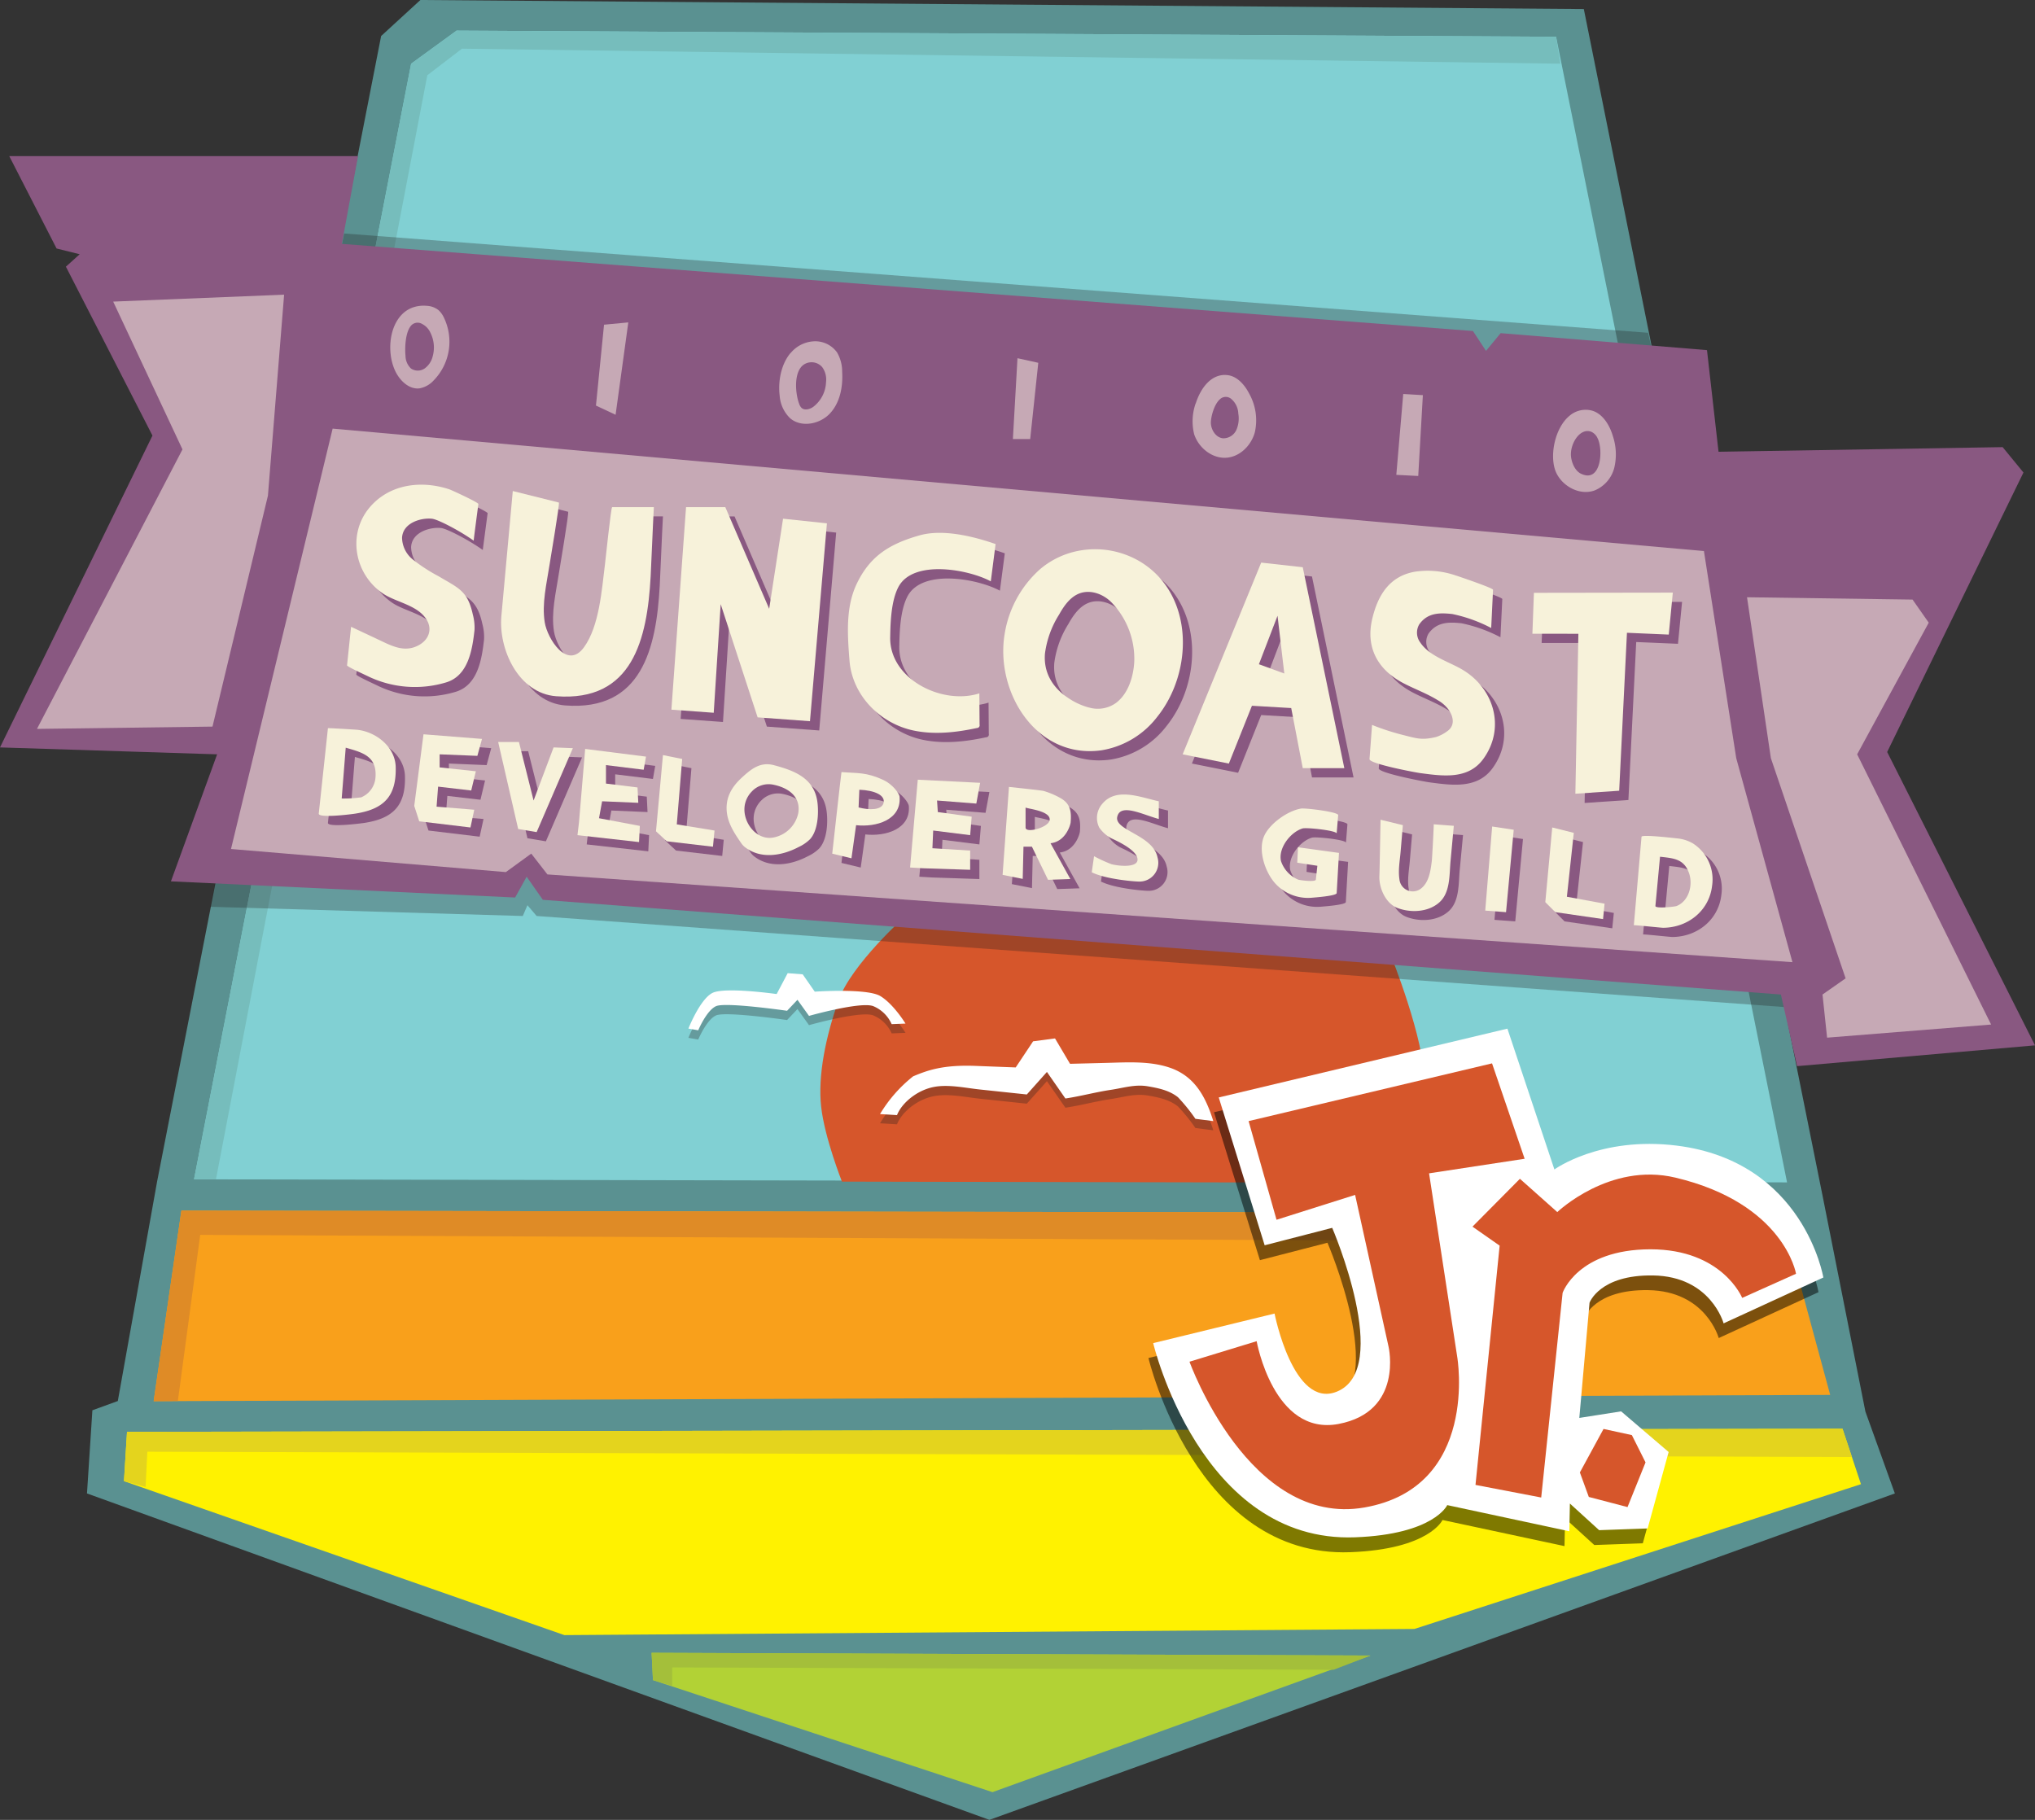 <svg xmlns="http://www.w3.org/2000/svg" viewBox="0 0 505.75 452.31"><rect x="0" y="0" width="505.75" height="452.31" fill="#333333" stroke="none"/><defs><style>.cls-1{fill:#5a9191;}.cls-2{fill:#81d0d3;}.cls-3{fill:#76bdbc;}.cls-4{fill:#d6562b;}.cls-5{fill:#231f20;fill-opacity:0.3;}.cls-6{fill:#895881;}.cls-7{fill:#c6a9b5;}.cls-8{fill:#fff200;}.cls-9{fill:#f9a01b;}.cls-10{fill:#fff;}.cls-11{fill:#b2d235;}.cls-12{fill:#f7f2da;}.cls-13{fill:#df8b26;}.cls-14{fill:#e4d41d;}.cls-15{fill:#a4bf3a;}.cls-16{opacity:0.5;}</style></defs><title>SDGJR</title><g id="Layer_2" data-name="Layer 2"><polygon class="cls-1" points="94.72 8.95 104.48 0 393.62 2.25 452.94 297.12 463.6 350.83 470.92 371.18 245.89 452.31 21.62 371.18 22.96 350.51 29.28 348.21 39.04 293.68 94.72 8.95"/><polygon class="cls-2" points="102.18 15.83 113.47 7.61 386.73 9.14 444.13 293.87 48.22 293.11 102.18 15.83"/><polygon class="cls-3" points="387.78 15.83 386.73 9.14 113.47 7.61 102.18 15.83 48.22 293.11 53.67 293.11 106.2 18.7 114.81 12.1 387.78 15.83"/><path class="cls-4" d="M212.75,327.7l139.78.29s4.59-15.21,4.88-25.26-8.32-31.48-8.32-31.48l-120.55-9.57s-13.49,12.06-16.65,21-5.17,18.66-4.31,26.41S212.75,327.7,212.75,327.7Z" transform="translate(-3.5 -34.02)"/><polygon class="cls-5" points="85.53 58.03 52.24 225.37 129.93 227.66 131.08 224.98 133.37 227.66 448.06 250.63 409.59 82.71 85.53 58.03"/><polygon class="cls-6" points="2.3 38.8 88.98 38.8 84.96 60.61 366.07 82.27 369.31 87.21 372.95 82.8 424.23 87.02 427.1 112.28 497.71 111.13 502.88 117.44 469.01 186.9 505.75 259.81 446.62 264.98 442.6 247.18 134.91 223.64 130.89 217.9 128.02 223.07 42.48 219.05 53.96 187.48 0 185.76 37.89 108.26 16.38 66.28 19.8 63.19 14.06 61.76 2.3 38.8"/><polygon class="cls-7" points="28.13 74.96 70.61 73.24 66.59 123.18 52.81 180.59 9.19 181.16 45.35 111.7 28.13 74.96"/><polygon class="cls-7" points="82.67 106.53 57.41 211.01 125.72 216.75 132.03 212.16 136.05 217.33 445.47 239.14 431.5 188.44 423.47 136.96 82.67 106.53"/><polygon class="cls-7" points="475.32 149.02 479.34 154.76 461.55 187.48 494.84 254.64 454.08 257.9 452.94 247.18 458.68 243.16 440.11 188.44 434.18 148.44 475.32 149.02"/><polygon class="cls-8" points="31.57 355.87 30.81 368.12 140.26 406.39 351.52 404.86 462.5 368.88 457.91 355.1 31.57 355.87"/><polygon class="cls-9" points="45.08 300.88 38.19 348.25 454.85 346.69 442.6 301.52 45.08 300.88"/><path class="cls-5" d="M199.26,278.19l3.73.29,3,4.31s13-.91,16.31,1.1,6.24,6.83,6.24,6.83l-3.44.14a8.62,8.62,0,0,0-4.61-4.49c-3.25-1.15-15.93,2.44-15.93,2.44l-2.87-4-2.58,2.73s-15.28-2.21-17.65-1.15-4.43,6-4.43,6l-2.44-.43s2.89-7.34,6-8.87,15.93.29,15.93.29Z" transform="translate(-3.5 -34.02)"/><path class="cls-5" d="M260.25,295.12l5.45-.72,3.73,6.31,9.08-.23c5.09-.13,10.67-.51,15.65,1.17,6.3,2.12,9,7.3,10.88,13.3l-4.45-.57a44.46,44.46,0,0,0-4.33-5.36c-2.12-1.69-4.79-2.26-7.5-2.72-3.2-.55-6.06.42-9.19.88-3.82.57-7.47,1.58-11.29,2.15l-4.59-6.6-5,5.6L247,307.09c-3.51-.37-7.78-1.33-11.4-.63-4.22.81-8,4-9.17,7l-4.22-.26a34.67,34.67,0,0,1,8.23-9.38c3.64-1.53,7.47-2.9,15.55-2.59l9.94.38Z" transform="translate(-3.5 -34.02)"/><path class="cls-10" d="M199.26,275.89l3.73.29,3,4.31s13-.91,16.31,1.1,6.24,6.83,6.24,6.83l-3.44.14a8.62,8.62,0,0,0-4.61-4.49c-3.25-1.15-15.93,2.44-15.93,2.44l-2.87-4-2.58,2.73s-15.28-2.21-17.65-1.15-4.43,6-4.43,6l-2.44-.43s2.89-7.34,6-8.87,15.93.29,15.93.29Z" transform="translate(-3.5 -34.02)"/><path class="cls-10" d="M260.25,292.83l5.45-.72,3.73,6.31,9.08-.23c5.09-.13,10.67-.51,15.65,1.17,6.3,2.12,9,7.3,10.88,13.3l-4.45-.57a44.46,44.46,0,0,0-4.33-5.36c-2.12-1.69-4.79-2.26-7.5-2.72-3.2-.55-6.06.42-9.19.88-3.82.57-7.47,1.58-11.29,2.15l-4.59-6.6-5,5.6L247,304.8c-3.51-.37-7.78-1.33-11.4-.63-4.22.81-8,4-9.17,7l-4.22-.26a34.67,34.67,0,0,1,8.23-9.38c3.64-1.53,7.47-2.9,15.55-2.59l9.94.38Z" transform="translate(-3.5 -34.02)"/><polygon class="cls-7" points="150.12 80.7 148.11 100.8 152.99 103.09 156.15 80.13 150.12 80.7"/><path class="cls-7" d="M106.09,110.44a8.24,8.24,0,0,1,3.5-.41,5.07,5.07,0,0,1,2.9,1.08,5.72,5.72,0,0,1,1.28,1.74,13.77,13.77,0,0,1-2.54,15.77,6.27,6.27,0,0,1-3.46,1.92c-2.51.31-4.73-1.76-5.89-4C99.18,121.27,100.32,112.5,106.09,110.44Zm-.61,4.75c-1.33,1.81-1.37,5.72-1.2,7.28a4.39,4.39,0,0,0,1.35,3.13,3,3,0,0,0,3.4,0,5.17,5.17,0,0,0,2-3,8.21,8.21,0,0,0-.55-5.87,4.51,4.51,0,0,0-2.05-2.18A2.16,2.16,0,0,0,105.48,115.19Z" transform="translate(-3.5 -34.02)"/><path class="cls-7" d="M203.11,124.75a3.38,3.38,0,0,1,2-.69,3.45,3.45,0,0,1,2.74,1.22,5.22,5.22,0,0,1,.94,3.72,8.1,8.1,0,0,1-3.22,6.17c-.86.59-2.12.92-2.88.21a2.54,2.54,0,0,1-.58-1C201.19,132,200.67,126.65,203.11,124.75Zm-3.14-3c-2.34,2.78-3.14,7-2.7,10.63A8.59,8.59,0,0,0,199.9,138c2.81,2.37,7.41,1.44,9.9-1.26s3.21-6.62,3-10.29a9.46,9.46,0,0,0-1.26-4.82,6.67,6.67,0,0,0-6.15-2.75A8,8,0,0,0,200,121.76Z" transform="translate(-3.5 -34.02)"/><polygon class="cls-7" points="252.87 89.03 258.04 90.17 256.03 109.12 251.73 109.12 252.87 89.03"/><path class="cls-7" d="M306.65,133.28a2.09,2.09,0,0,1,2.81-.14,5,5,0,0,1,1.79,3.67,7.14,7.14,0,0,1-.49,4.08,3.54,3.54,0,0,1-3.33,2.06c-1.73-.18-2.91-2-3-3.76C304.4,137.79,305.17,134.62,306.65,133.28Zm-6,1a13.42,13.42,0,0,0-.37,7.66c1.12,3.43,4.56,6.16,8.15,5.83,3.31-.3,6.06-3.1,6.93-6.31a13.58,13.58,0,0,0-1.42-9.64c-1.13-2.19-3-4.32-5.41-4.57C304.67,126.81,301.94,130.32,300.69,134.25Z" transform="translate(-3.5 -34.02)"/><polygon class="cls-7" points="348.74 97.92 353.62 98.21 352.47 118.3 347.02 118.02 348.74 97.92"/><path class="cls-7" d="M393.66,137.28a6.13,6.13,0,0,1,4.91-1.33c3,.47,4.92,3.55,5.78,6.49a14.37,14.37,0,0,1,.36,7.76,8.3,8.3,0,0,1-4.95,5.73c-3.56,1.26-7.75-.89-9.43-4.28C388.43,147.79,389.79,140.37,393.66,137.28Zm.29,10.32c.19,1.53,1,3.42,2.41,4.13,5.11,2.52,5.63-6,4.17-8.81a3.18,3.18,0,0,0-1.49-1.56C396.14,140.16,393.55,144.48,393.95,147.6Z" transform="translate(-3.5 -34.02)"/><polygon class="cls-11" points="161.94 410.79 162.28 417.57 246.66 445.42 340.59 411.47 161.94 410.79"/><path class="cls-6" d="M124.69,161.58c0-.4-6.59-3.44-7.24-3.66-7-2.31-15-1.31-19.92,4.67-5.39,6.58-3.64,16.36,3.39,21.2,3.18,2.19,8.57,2.85,10.85,6.44,1.6,2.51.56,5.16-2,6.49-3.12,1.65-6,.44-9-1-2.57-1.22-5.15-2.42-7.72-3.63l-1,9.59c0,.33,4.74,2.47,5.26,2.74A26.84,26.84,0,0,0,116.62,206c5.58-1.59,6.62-8,7.18-13.06a12.36,12.36,0,0,0-.41-3.8c-1.3-6-3.57-6.6-8.52-9.56a40.83,40.83,0,0,1-6.62-4.27,7.09,7.09,0,0,1-2.58-5.35c.23-3.81,4.93-5,7.48-4.7,1.55.21,6.89,3,10.33,5.45C123.48,170.69,124.63,162,124.69,161.58Z" transform="translate(-3.5 -34.02)"/><path class="cls-6" d="M133.24,158.35l11.45,2.86c.29.07-2.17,14.45-2.33,15.56-.71,4.63-1.93,9.53-1.18,14.22.64,4,5.58,12,9.77,6.17,3.8-5.25,4.41-14.3,5.19-20.51.12-.94,1.51-14.29,1.79-14.29h10.33c-.29,5.31-.62,14-.8,17.27-.86,15.55-4.47,31.17-23.49,29.72-9.41-.72-14.37-11.74-13.6-20Z" transform="translate(-3.5 -34.02)"/><polygon class="cls-6" points="169.16 178.68 172.79 128.35 182.55 128.35 193.46 153.61 196.9 131.22 207.81 132.37 203.6 181.55 190.59 180.59 181.4 152.46 179.68 179.44 169.16 178.68"/><path class="cls-6" d="M249.18,208.65l.06,7.76a.68.68,0,0,1-.66.85c-5.17,1.11-10.55,1.71-15.72.63-8.34-1.74-15.27-8.73-15.95-17.41-.51-6.54-1-13.44,1.93-19.33,3.32-6.77,8.19-9.69,15.44-11.76,5.83-1.66,13.49.25,18.94,2.15L252,180.83c-5.39-2.94-19.36-5.59-23,1.47-1.73,3.37-1.94,8.5-2,12.22C226.66,205,239.89,211.63,249.18,208.65Z" transform="translate(-3.5 -34.02)"/><path class="cls-6" d="M319.23,176.15l10.33,1.15,10.33,49.94H329.57l-2.87-14.93-9.76-.57-5.74,14.35-11.48-2.3Zm-.57,25.26,6.31,2.3-1.72-14.35Z" transform="translate(-3.5 -34.02)"/><path class="cls-6" d="M264.36,177.72a20.92,20.92,0,0,1,7.42-4,21.87,21.87,0,0,1,17.74,2.41c13.07,8.25,12.86,27.26,3.82,38.43a21.86,21.86,0,0,1-13.81,8.24c-16.28,2.27-26.58-14.69-24-29.2A27.27,27.27,0,0,1,264.36,177.72Zm12,34.42a7.77,7.77,0,0,0,6.8-1.12c3.05-2.29,4.32-6.52,4.53-10.17A20.14,20.14,0,0,0,282,186c-2-2-5.07-3.15-7.74-2.23-2.41.83-4,3.12-5.24,5.34a23.89,23.89,0,0,0-3.5,9.66c-.39,4.63,1.82,8.37,5.58,10.91A17.2,17.2,0,0,0,276.34,212.14Z" transform="translate(-3.5 -34.02)"/><path class="cls-6" d="M376.86,182.9l-.46,9.5a36.9,36.9,0,0,0-9.66-3.47c-3.11-.34-6.16-.37-8.23,2.59a4.07,4.07,0,0,0,.26,4.48c2.3,3.43,7,4.72,10.38,6.7,7.92,4.62,10.9,14.5,5.3,22.23-3.75,5.18-10,4.29-15.64,3.54-1.31-.17-12.71-2.32-12.65-3.48,0,0,.63-8.42.63-8.5a59.35,59.35,0,0,0,8,2.58c3.35.85,4.49,1.22,7.89.43a9.32,9.32,0,0,0,2.72-1.39c2-1.35,1.69-3.46.52-5.26a8.63,8.63,0,0,0-2.83-2.52c-2.66-1.64-5.63-2.72-8.41-4.16-6.42-3.32-9.56-8.87-7.83-16.1,1.4-5.87,4.31-10.59,10.67-11.67a21.41,21.41,0,0,1,10.05.94C368.49,179.63,376.88,182.47,376.86,182.9Z" transform="translate(-3.5 -34.02)"/><polygon class="cls-6" points="383.52 149.63 383.14 159.81 394.57 159.81 393.82 199.57 404.7 198.83 406.64 159.57 417.02 160.01 418.04 149.59 383.52 149.63"/><path class="cls-6" d="M85,238.53l2.3-21.23c0-.06,6.82.35,7.37.41,4.66.55,9.32,4.25,9.47,9.18.22,7.4-3,10.52-9.93,11.63C93.54,238.64,84.89,239.76,85,238.53Zm10.45-4a5.81,5.81,0,0,0,3.65-5c.4-5.32-3.32-6.21-7.4-7.38l-1,12.63A30.79,30.79,0,0,0,95.47,234.5Z" transform="translate(-3.5 -34.02)"/><polygon class="cls-6" points="107.54 184.8 105.25 202.59 106.49 206.42 119.21 207.95 120.17 203.55 110.79 202.79 111.18 197.81 119.41 198.77 120.55 193.98 111.56 193.03 111.56 189.77 120.94 190.16 122.08 185.95 107.54 184.8"/><polygon class="cls-6" points="126.1 186.71 131.27 186.71 134.91 201.25 139.88 188.05 144.66 188.24 135.67 209.1 131.08 208.34 126.1 186.71"/><polygon class="cls-6" points="147.72 188.44 146.19 206.61 145.81 209.87 161.12 211.59 161.31 207.57 151.17 205.66 151.94 201.45 160.93 201.83 160.74 198 152.89 197.05 152.89 192.45 162.27 193.6 162.84 190.35 147.72 188.44"/><polygon class="cls-6" points="167.05 189.97 171.84 190.92 170.5 207.19 179.87 208.72 179.49 212.74 168.01 211.4 165.33 208.91 167.05 189.97"/><path class="cls-6" d="M190.12,229.61c2.33-2.14,4.56-4,7.94-3.14,5.16,1.37,10.14,3.22,10.89,9.29.34,2.77.1,7-1.85,9.13a9.94,9.94,0,0,1-2.81,1.93c-4.11,2.18-9.51,3.16-13.51-.08a4.75,4.75,0,0,1-.86-1c-1.51-2.17-3-4.46-3.43-7.07C185.87,234.76,187.62,231.92,190.12,229.61Zm2.69,3.25a6.41,6.41,0,0,0-1.8,3c-1.17,4.34,2.68,9.65,7.25,8.55a7.79,7.79,0,0,0,5.92-6c.7-4.29-2.72-6.4-6.33-7.1A5.75,5.75,0,0,0,192.81,232.86Z" transform="translate(-3.5 -34.02)"/><path class="cls-6" d="M225.37,230.19c2.17,1,4,3.34,4,4.22.43,5.74-5.89,7.55-10.81,7l-1.15,8.23-4.78-1.15s2.25-20.29,2.3-20.28C218.92,228.53,221.08,228.19,225.37,230.19Zm-6,2.41-.19,4.4c2.67.7,5.79.72,6.22-1.15S223.21,232.75,219.35,232.6Z" transform="translate(-3.5 -34.02)"/><polygon class="cls-6" points="230.39 196.09 228.48 217.9 231.73 218.09 243.4 218.48 243.4 213.69 234.03 213.12 234.22 208.72 243.4 209.87 243.78 205.27 235.37 204.13 235.17 201.25 244.93 202.02 245.89 196.85 230.39 196.09"/><path class="cls-6" d="M269.15,234.56c2.52,1.35,3,3.16,2.73,6.17-.05.54-1.15,4.74-5,5.17l4.93,8.9-5.55.19-4-8.23h-2.1l-.19,8-5-1L256.52,232c4,.43,7.91.85,8.61,1A20.22,20.22,0,0,1,269.15,234.56ZM260.68,237v5c0,1.56,6-.06,6-2C266.73,237.73,260.67,237.25,260.68,237Z" transform="translate(-3.5 -34.02)"/><path class="cls-6" d="M293.78,235.47v4.4c-4-1.07-9.5-4-10.32-.57s8.87,4.5,10,10.12a4.66,4.66,0,0,1-4.67,6c-1.09,0-8.18-.57-11.67-2.3l.57-4a35.56,35.56,0,0,0,4.37,2c2.06.51,6.44.85,6.44-1.16,0-2.58-6.28-5.12-6.68-5.38A8.55,8.55,0,0,1,279,242a5.31,5.31,0,0,1,.74-5.91C283.23,231.87,289.4,234.53,293.78,235.47Z" transform="translate(-3.5 -34.02)"/><path class="cls-6" d="M338.37,238.91,338,243.5c.21-.76-7.48-1.58-8.46-1.29-3,.9-6.09,4.87-5.37,8.11a7.65,7.65,0,0,0,4.26,4.61c.37.15,4.33.67,4.4,0l.38-3.44-5-.77.19-3.83,10.14,1.34-.57,10c-.1.71-5.63,1.09-6.26,1.15a11,11,0,0,1-9-3.55c-2.51-2.78-4.35-8.17-2.78-11.77,1.36-3.11,5.85-6.28,9.14-6.84C330,237.08,338.44,238.09,338.37,238.91Z" transform="translate(-3.5 -34.02)"/><path class="cls-6" d="M348.89,240.06l5.55,1.34-.56,6.57c-.19,2.26-.64,4.58-.3,6.85a3.33,3.33,0,0,0,5.16,2.49c2.18-1.49,2.59-4.56,2.89-7,.09-.73.54-9.12.47-9.12l5,.38-.82,8.66c-.33,3.45,0,8-2.95,10.44-2.75,2.31-7,2.49-10.24,1.25-2.9-1.1-4.61-4.91-4.5-7.91.07-1.85.09-3.71.13-5.57Z" transform="translate(-3.5 -34.02)"/><polygon class="cls-6" points="373.14 207.71 371.42 228.62 376.58 229 378.5 208.53 373.14 207.71"/><polygon class="cls-6" points="388.07 207.95 393.42 209.29 391.7 225.18 401.08 226.9 400.69 230.72 388.83 229 386.34 226.51 388.07 207.95"/><path class="cls-6" d="M426.46,245.9a10.61,10.61,0,0,1,4.84,10.55c-.71,6.2-6,10.4-12.14,10.45-.62,0-7.3-.74-7.31-.62l1.91-22c.06-.63,8.14.34,8.89.41A9.57,9.57,0,0,1,426.46,245.9Zm-8.1,3.35-1.15,12.25c0,.7,4.79.19,5.27,0,3.11-1.25,4.13-5.32,3.06-8.25C424.24,249.69,421.54,249.63,418.36,249.25Z" transform="translate(-3.5 -34.02)"/><path class="cls-12" d="M122.39,159.29c0-.4-6.59-3.44-7.24-3.66-7-2.31-15-1.31-19.92,4.67-5.39,6.58-3.64,16.36,3.39,21.2,3.18,2.19,8.57,2.85,10.85,6.44,1.6,2.51.56,5.16-2,6.49-3.12,1.65-6,.44-9-1-2.57-1.22-5.15-2.42-7.72-3.63l-1,9.59c0,.33,4.74,2.47,5.26,2.74a26.84,26.84,0,0,0,19.24,1.53c5.58-1.59,6.62-8,7.18-13.06a12.36,12.36,0,0,0-.41-3.8c-1.3-6-3.57-6.6-8.52-9.56A40.83,40.83,0,0,1,106,173a7.09,7.09,0,0,1-2.58-5.35c.23-3.81,4.93-5,7.48-4.7,1.55.21,6.89,3,10.33,5.45C121.18,168.39,122.34,159.68,122.39,159.29Z" transform="translate(-3.5 -34.02)"/><path class="cls-12" d="M130.94,156.06l11.45,2.86c.29.07-2.17,14.45-2.33,15.56-.71,4.63-1.93,9.53-1.18,14.22.64,4,5.58,12,9.77,6.17,3.8-5.25,4.41-14.3,5.19-20.51.12-.94,1.51-14.29,1.79-14.29H166c-.29,5.31-.62,14-.8,17.27-.86,15.55-4.47,31.17-23.49,29.72-9.41-.72-14.37-11.74-13.6-20Z" transform="translate(-3.5 -34.02)"/><polygon class="cls-12" points="166.86 176.38 170.5 126.05 180.26 126.05 191.16 151.31 194.61 128.92 205.51 130.07 201.3 179.25 188.29 178.29 179.11 150.16 177.38 177.15 166.86 176.38"/><path class="cls-12" d="M246.89,206.35l.06,7.76a.68.68,0,0,1-.66.85c-5.17,1.11-10.55,1.71-15.72.63-8.34-1.74-15.27-8.73-15.95-17.41-.51-6.54-1-13.44,1.93-19.33,3.32-6.77,8.19-9.69,15.44-11.76,5.83-1.66,13.49.25,18.94,2.15l-1.19,9.27c-5.39-2.94-19.36-5.59-23,1.47-1.73,3.37-1.94,8.5-2,12.22C224.37,202.73,237.6,209.34,246.89,206.35Z" transform="translate(-3.5 -34.02)"/><path class="cls-12" d="M316.94,173.85,327.27,175l10.33,49.94H327.27L324.4,210l-9.76-.57L308.9,223.8l-11.48-2.3Zm-.57,25.26,6.31,2.3L321,187.06Z" transform="translate(-3.5 -34.02)"/><path class="cls-12" d="M262.06,175.42a20.92,20.92,0,0,1,7.42-4,21.87,21.87,0,0,1,17.74,2.41c13.07,8.25,12.86,27.26,3.82,38.43a21.86,21.86,0,0,1-13.81,8.24c-16.28,2.27-26.58-14.69-24-29.2A27.27,27.27,0,0,1,262.06,175.42Zm12,34.42a7.77,7.77,0,0,0,6.8-1.12c3.05-2.29,4.32-6.52,4.53-10.17a20.14,20.14,0,0,0-5.71-14.87c-2-2-5.07-3.15-7.74-2.23-2.41.83-4,3.12-5.24,5.34a23.89,23.89,0,0,0-3.5,9.66c-.39,4.63,1.82,8.37,5.58,10.91A17.2,17.2,0,0,0,274,209.84Z" transform="translate(-3.5 -34.02)"/><path class="cls-12" d="M374.56,180.6l-.46,9.5a36.9,36.9,0,0,0-9.66-3.47c-3.11-.34-6.16-.37-8.23,2.59a4.07,4.07,0,0,0,.26,4.48c2.3,3.43,7,4.72,10.38,6.7,7.92,4.62,10.9,14.5,5.3,22.23-3.75,5.18-10,4.29-15.64,3.54-1.31-.17-12.71-2.32-12.65-3.48,0,0,.63-8.42.63-8.5a59.35,59.35,0,0,0,8,2.58c3.35.85,4.49,1.22,7.89.43a9.32,9.32,0,0,0,2.72-1.39c2-1.35,1.69-3.46.52-5.26a8.63,8.63,0,0,0-2.83-2.52c-2.66-1.64-5.63-2.72-8.41-4.16-6.42-3.32-9.56-8.87-7.83-16.1,1.4-5.87,4.31-10.59,10.67-11.67a21.41,21.41,0,0,1,10.05.94C366.19,177.33,374.58,180.18,374.56,180.6Z" transform="translate(-3.5 -34.02)"/><polygon class="cls-12" points="381.22 147.34 380.84 157.51 392.27 157.52 391.52 197.27 402.41 196.53 404.34 157.27 414.73 157.72 415.74 147.29 381.22 147.34"/><path class="cls-12" d="M82.72,236.23,85,215c0-.06,6.82.35,7.37.41,4.66.55,9.32,4.25,9.47,9.18.22,7.4-3,10.52-9.93,11.63C91.24,236.35,82.59,237.46,82.72,236.23Zm10.45-4a5.81,5.81,0,0,0,3.65-5c.4-5.32-3.32-6.21-7.4-7.38l-1,12.63A30.79,30.79,0,0,0,93.17,232.2Z" transform="translate(-3.5 -34.02)"/><polygon class="cls-12" points="105.25 182.5 102.95 200.3 104.19 204.13 116.92 205.66 117.87 201.25 108.5 200.49 108.88 195.51 117.11 196.47 118.26 191.69 109.26 190.73 109.26 187.48 118.64 187.86 119.79 183.65 105.25 182.5"/><polygon class="cls-12" points="123.81 184.42 128.97 184.42 132.61 198.96 137.58 185.76 142.37 185.95 133.37 206.81 128.78 206.04 123.81 184.42"/><polygon class="cls-12" points="145.43 186.14 143.9 204.32 143.52 207.57 158.82 209.29 159.01 205.27 148.87 203.36 149.64 199.15 158.63 199.53 158.44 195.71 150.6 194.75 150.6 190.16 159.97 191.31 160.55 188.05 145.43 186.14"/><polygon class="cls-12" points="164.76 187.67 169.54 188.63 168.2 204.89 177.58 206.42 177.19 210.44 165.71 209.1 163.03 206.61 164.76 187.67"/><path class="cls-12" d="M187.83,227.32c2.33-2.14,4.56-4,7.94-3.14,5.16,1.37,10.14,3.22,10.89,9.29.34,2.77.1,7-1.85,9.13a9.94,9.94,0,0,1-2.81,1.93c-4.11,2.18-9.51,3.16-13.51-.08a4.75,4.75,0,0,1-.86-1c-1.51-2.17-3-4.46-3.43-7.07C183.58,232.47,185.33,229.62,187.83,227.32Zm2.69,3.25a6.41,6.41,0,0,0-1.8,3c-1.17,4.34,2.68,9.65,7.25,8.55a7.79,7.79,0,0,0,5.92-6c.7-4.29-2.72-6.4-6.33-7.1A5.75,5.75,0,0,0,190.51,230.56Z" transform="translate(-3.5 -34.02)"/><path class="cls-12" d="M223.07,227.89c2.17,1,4,3.34,4,4.22.43,5.74-5.89,7.55-10.81,7l-1.15,8.23-4.78-1.15s2.25-20.29,2.3-20.28C216.62,226.24,218.78,225.89,223.07,227.89Zm-6,2.41-.19,4.4c2.67.7,5.79.72,6.22-1.15S220.91,230.45,217.05,230.3Z" transform="translate(-3.5 -34.02)"/><polygon class="cls-12" points="228.09 193.79 226.18 215.61 229.43 215.8 241.11 216.18 241.11 211.4 231.73 210.82 231.92 206.42 241.11 207.57 241.49 202.98 233.07 201.83 232.88 198.96 242.64 199.72 243.59 194.56 228.09 193.79"/><path class="cls-12" d="M266.85,232.26c2.52,1.35,3,3.16,2.73,6.17-.05.54-1.15,4.74-5,5.17l4.93,8.9-5.55.19-4-8.23h-2.1l-.19,8-5-1,1.58-21.86c4,.43,7.91.85,8.61,1A20.22,20.22,0,0,1,266.85,232.26Zm-8.47,2.44v5c0,1.56,6-.06,6-2C264.43,235.43,258.38,235,258.38,234.7Z" transform="translate(-3.5 -34.02)"/><path class="cls-12" d="M291.49,233.17v4.4c-4-1.07-9.5-4-10.32-.57s8.87,4.5,10,10.12a4.66,4.66,0,0,1-4.67,6c-1.09,0-8.18-.57-11.67-2.3l.57-4a35.56,35.56,0,0,0,4.37,2c2.06.51,6.44.85,6.44-1.16,0-2.58-6.28-5.12-6.68-5.38a8.55,8.55,0,0,1-2.83-2.56,5.31,5.31,0,0,1,.74-5.91C280.94,229.58,287.1,232.24,291.49,233.17Z" transform="translate(-3.5 -34.02)"/><path class="cls-12" d="M336.07,236.62l-.38,4.59c.21-.76-7.48-1.58-8.46-1.29-3,.9-6.09,4.87-5.37,8.11a7.65,7.65,0,0,0,4.26,4.61c.37.15,4.33.67,4.4,0l.38-3.44-5-.77.19-3.83L336.27,246l-.57,10c-.1.71-5.63,1.09-6.26,1.15a11,11,0,0,1-9-3.55c-2.51-2.78-4.35-8.17-2.78-11.77,1.36-3.11,5.85-6.28,9.14-6.84C327.67,234.78,336.14,235.79,336.07,236.62Z" transform="translate(-3.5 -34.02)"/><path class="cls-12" d="M346.6,237.76l5.55,1.34-.56,6.57c-.19,2.26-.64,4.58-.3,6.85a3.33,3.33,0,0,0,5.16,2.49c2.18-1.49,2.59-4.56,2.89-7,.09-.73.54-9.12.47-9.12l5,.38L364,248c-.33,3.45,0,8-2.95,10.44-2.75,2.31-7,2.49-10.24,1.25-2.9-1.1-4.61-4.91-4.5-7.91.07-1.85.09-3.71.13-5.57Z" transform="translate(-3.5 -34.02)"/><polygon class="cls-12" points="370.84 205.42 369.12 226.32 374.29 226.71 376.2 206.23 370.84 205.42"/><polygon class="cls-12" points="385.77 205.66 391.13 207 389.41 222.88 398.78 224.6 398.4 228.43 386.54 226.71 384.05 224.22 385.77 205.66"/><path class="cls-12" d="M424.16,243.6A10.61,10.61,0,0,1,429,254.16c-.71,6.2-6,10.4-12.14,10.45-.62,0-7.3-.74-7.31-.62l1.91-22c.06-.63,8.14.34,8.89.41A9.57,9.57,0,0,1,424.16,243.6Zm-8.1,3.35-1.15,12.25c0,.7,4.79.19,5.27,0,3.11-1.25,4.13-5.32,3.06-8.25C421.95,247.39,419.25,247.33,416.06,246.95Z" transform="translate(-3.5 -34.02)"/><polygon class="cls-13" points="49.76 306.92 444.56 308.82 442.6 301.52 45.08 300.88 38.19 348.25 44.2 348.21 49.76 306.92"/><polygon class="cls-14" points="36.62 360.81 36.18 369.57 30.81 368.12 31.57 355.87 457.91 355.1 460.25 362.12 36.62 360.81"/><polygon class="cls-15" points="167.05 414.42 167.05 419.02 162.28 417.57 161.94 410.79 340.59 411.47 331.43 415 167.05 414.42"/></g><g id="Layer_3" data-name="Layer 3"><path class="cls-16" d="M305.21,310.46,377,293.37l11.68,35S400,320,419,322.4c31.65,3.94,36.44,32.78,36.44,32.78l-24.79,11.4s-3.15-11.69-17.53-11.91c-13.33-.2-15.79,6.79-15.79,6.79l-2.55,28.64,10.39-1.63L417,398.59l-5.22,19-12.05.43-7.27-6.62-.14,6.89L362,411.8s-3.27,7.26-22.89,8c-38.47,1.47-50.19-48.26-50.19-48.26l30.16-7.35s4.65,23.75,15.45,19.42c14-5.62-1.12-40.72-1.12-40.72l-16.79,4.33Z" transform="translate(-3.5 -34.02)"/><path class="cls-10" d="M306.39,306.78l71.74-17.1,11.68,35s11.33-8.3,30.4-5.93c31.65,3.94,36.44,32.78,36.44,32.78l-24.79,11.4s-3.15-11.69-17.53-11.91c-13.33-.2-15.79,6.79-15.79,6.79L396,386.43l10.39-1.63L418.2,394.9l-5.22,19-12.05.43-7.27-6.62-.14,6.89-30.34-6.5s-3.27,7.26-22.89,8c-38.47,1.47-50.19-48.26-50.19-48.26l30.16-7.35s4.65,23.75,15.45,19.42c14-5.62-1.12-40.72-1.12-40.72l-16.79,4.33Z" transform="translate(-3.5 -34.02)"/><path class="cls-4" d="M313.81,312.66l60.5-14.35,8.1,23.71-23.75,3.62,7,45.63s5.59,32.41-23.07,37.42-43.47-36.23-43.47-36.23l16.69-5.1S320,391,336.17,387.93s12.43-19.17,12.43-19.17L340.28,331l-19.53,6.18Z" transform="translate(-3.5 -34.02)"/><path class="cls-4" d="M376.2,343.61l-6,59.47,16.33,3.13,5.32-50.86s3.69-10.8,21.83-10.83c17.89,0,22.8,12.08,22.8,12.08l13.38-6s-2.9-17.47-30-23.9c-16.35-3.88-29.33,8.57-29.33,8.57L381.24,327l-11.79,11.89Z" transform="translate(-3.5 -34.02)"/><polygon class="cls-4" points="398.52 355.15 392.64 365.96 394.86 372.05 404.48 374.57 408.96 363.46 405.56 356.68 398.52 355.15"/></g></svg>